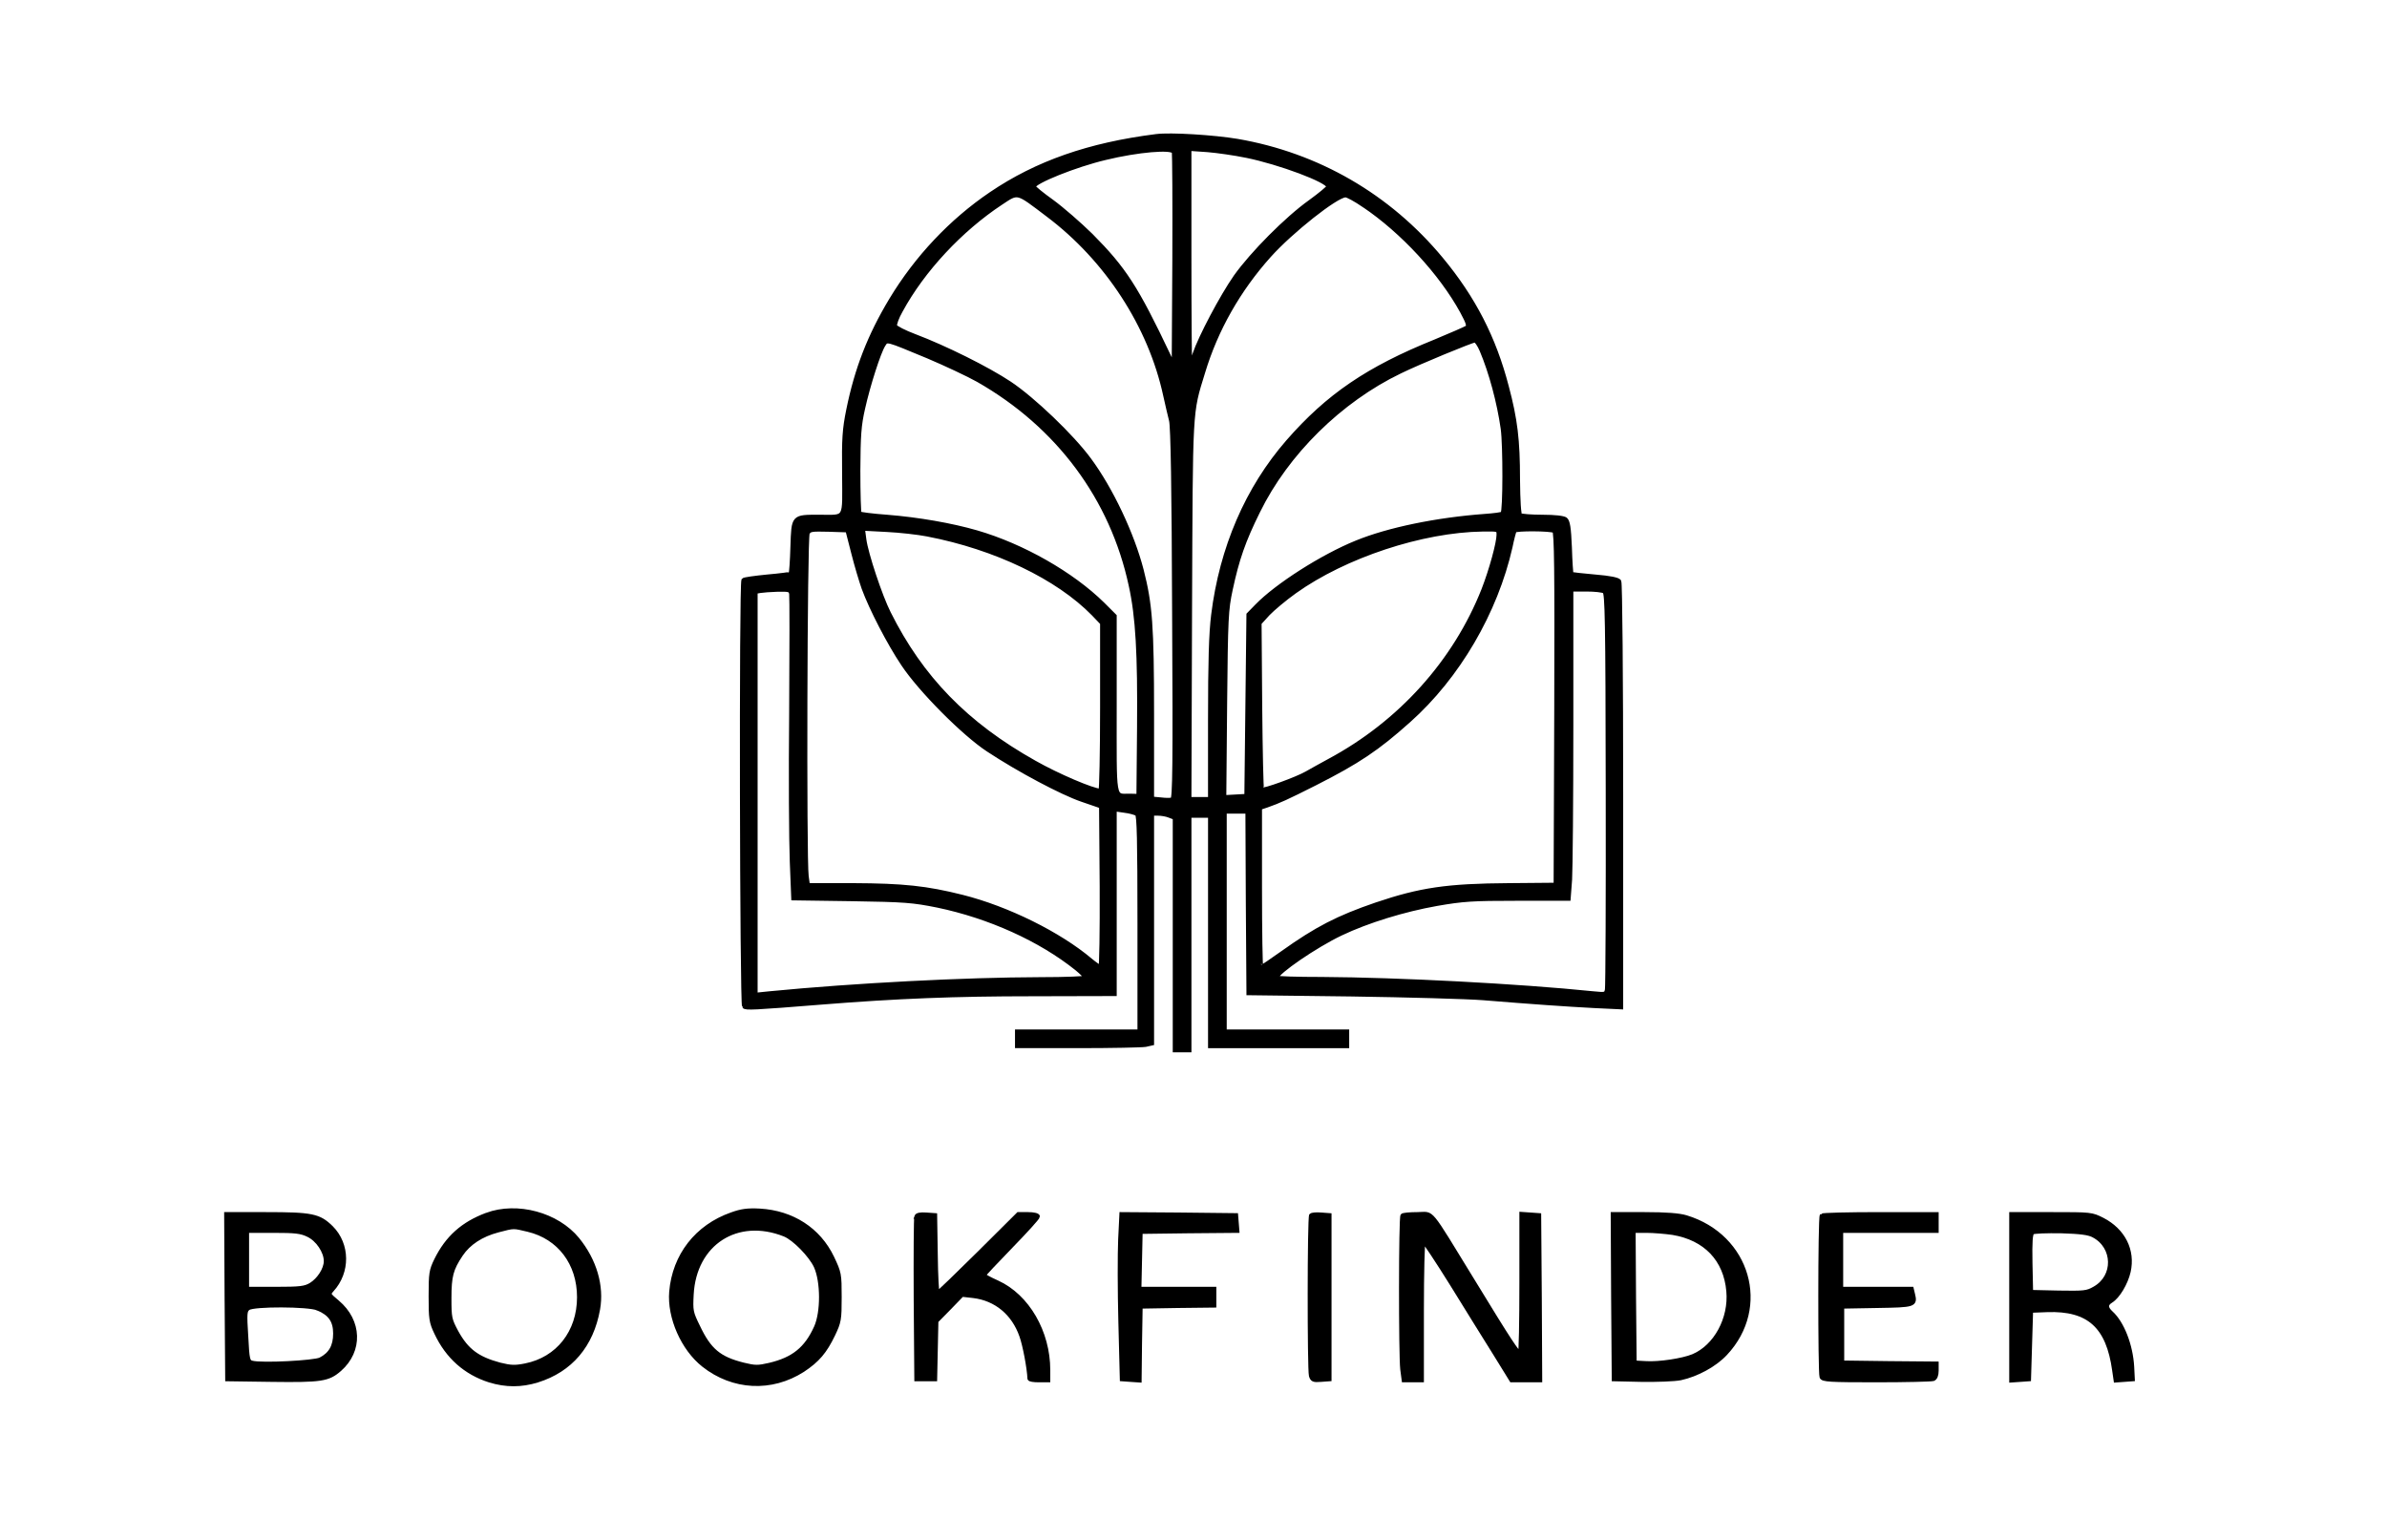<?xml version="1.0" standalone="no"?>
<!DOCTYPE svg PUBLIC "-//W3C//DTD SVG 20010904//EN"
 "http://www.w3.org/TR/2001/REC-SVG-20010904/DTD/svg10.dtd">
<svg version="1.0" xmlns="http://www.w3.org/2000/svg"
 width="1150pt" height="742pt" viewBox="0 0 1150 742"
 preserveAspectRatio="xMidYMid meet">

<g transform="translate(0,742) scale(0.1,-0.1)"
fill="#000000" stroke="#000000" stroke-width="20">
<path d="M5570 6764 c-324 -41 -575 -129 -795 -278 -192 -130 -359 -307 -482
-511 -104 -173 -166 -333 -206 -530 -19 -94 -22 -138 -20 -307 1 -227 13 -208
-119 -208 -128 0 -125 3 -130 -144 -2 -69 -6 -127 -9 -130 -2 -2 -53 -9 -112
-14 -60 -6 -112 -13 -115 -17 -12 -11 -8 -2043 3 -2054 10 -9 39 -8 375 19
362 29 645 40 1013 40 l397 1 0 445 0 445 48 -7 c26 -3 53 -11 60 -16 9 -8 12
-126 12 -529 l0 -519 -295 0 -295 0 0 -35 0 -35 294 0 c161 0 308 3 325 6 l31
7 0 553 0 554 29 0 c16 0 41 -4 55 -10 l26 -10 0 -560 0 -560 35 0 35 0 0 565
0 565 50 0 50 0 0 -555 0 -555 330 0 330 0 0 35 0 35 -295 0 -295 0 0 530 0
530 55 0 55 0 2 -437 3 -438 495 -6 c272 -4 558 -12 635 -18 232 -19 403 -31
538 -38 l127 -6 0 1019 c0 570 -4 1025 -9 1033 -6 9 -44 17 -117 23 -60 5
-110 11 -113 13 -2 3 -6 60 -8 127 -4 96 -9 126 -21 136 -10 7 -50 12 -111 12
-53 0 -101 4 -107 8 -6 4 -10 68 -11 172 0 190 -12 290 -54 447 -61 235 -160
427 -316 615 -252 304 -594 502 -982 569 -114 19 -322 32 -391 23z m85 -76 c3
-7 4 -242 3 -523 l-3 -510 -24 50 c-157 331 -215 420 -375 581 -56 55 -140
128 -188 163 -49 35 -88 67 -88 72 0 23 201 104 345 138 156 38 321 52 330 29z
m348 -18 c163 -33 397 -121 397 -149 0 -6 -39 -38 -87 -73 -114 -81 -281 -250
-360 -361 -67 -96 -170 -291 -198 -374 -9 -29 -18 -53 -21 -53 -2 0 -4 235 -4
521 l0 522 88 -6 c48 -4 131 -16 185 -27z m-955 -285 c285 -214 494 -536 566
-870 10 -44 22 -98 28 -120 8 -27 13 -336 15 -931 4 -732 2 -892 -9 -896 -7
-3 -32 -3 -55 0 l-43 4 0 407 c0 428 -8 529 -50 694 -45 174 -147 390 -252
532 -83 113 -270 292 -384 368 -107 71 -310 172 -458 228 -48 18 -91 40 -94
48 -3 8 9 42 28 75 106 195 288 390 482 518 85 56 74 58 226 -57z m1524 45
c184 -124 371 -326 472 -511 28 -52 34 -69 24 -77 -7 -5 -76 -35 -153 -67
-325 -131 -517 -262 -710 -483 -196 -225 -320 -512 -360 -835 -11 -89 -15
-225 -15 -504 l0 -383 -50 0 -50 0 3 913 c4 986 1 941 63 1143 62 206 171 398
319 563 105 117 322 289 367 290 9 1 49 -21 90 -49z m-2102 -727 c85 -36 194
-87 242 -114 386 -220 646 -570 736 -990 33 -150 43 -328 40 -684 l-3 -330
-41 1 c-81 1 -74 -37 -74 439 l0 427 -57 57 c-148 146 -387 282 -608 346 -121
35 -281 63 -432 75 -70 5 -129 13 -132 16 -3 3 -6 96 -6 207 1 170 4 217 23
300 25 112 76 271 98 305 18 28 9 30 214 -55z m2668 30 c45 -106 84 -251 102
-378 11 -79 11 -398 -1 -409 -3 -4 -42 -9 -85 -12 -232 -17 -465 -65 -619
-128 -165 -67 -384 -207 -480 -306 l-40 -41 -5 -437 -5 -437 -53 -3 -54 -3 4
448 c4 418 6 455 27 553 31 145 62 235 132 376 137 280 395 535 684 674 92 45
345 149 361 150 6 0 21 -21 32 -47z m-3027 -977 c15 -60 38 -136 50 -170 36
-98 122 -265 190 -366 83 -125 293 -336 409 -412 150 -99 356 -208 452 -241
l93 -32 3 -387 c1 -214 -2 -388 -6 -388 -5 0 -26 15 -48 33 -150 127 -400 251
-619 306 -172 43 -282 55 -526 56 l-217 0 -6 44 c-11 81 -7 1631 5 1652 9 18
19 19 101 17 l91 -3 28 -109z m358 89 c327 -63 627 -207 799 -383 l42 -44 0
-404 c0 -222 -4 -404 -8 -404 -36 0 -207 73 -318 136 -330 185 -546 408 -702
720 -41 81 -109 286 -118 354 l-7 53 114 -6 c63 -3 152 -13 198 -22z m2751 -1
c0 -40 -36 -171 -73 -266 -137 -346 -401 -640 -742 -823 -38 -21 -88 -48 -110
-61 -47 -27 -207 -85 -215 -78 -3 3 -7 185 -9 404 l-3 398 41 45 c23 24 80 72
129 107 241 172 613 295 905 299 76 1 77 1 77 -25z m268 18 c10 -7 12 -185 10
-857 l-3 -848 -225 -2 c-299 -2 -427 -21 -640 -93 -184 -63 -287 -116 -451
-233 -53 -38 -99 -69 -103 -69 -3 0 -6 173 -6 384 l0 384 33 11 c62 22 93 36
232 106 209 106 301 168 452 303 237 211 419 523 490 837 8 39 17 73 20 78 6
10 175 9 191 -1z m-3676 -304 c2 -13 2 -268 0 -568 -3 -300 -1 -624 3 -722 l7
-176 282 -4 c256 -4 293 -7 413 -31 249 -52 494 -162 671 -304 23 -19 42 -38
42 -43 0 -4 -98 -8 -217 -8 -367 -1 -893 -28 -1305 -68 l-68 -7 0 971 0 971
23 4 c12 2 50 5 84 6 57 1 62 -1 65 -21z m3918 12 c12 -8 15 -135 16 -952 1
-519 -1 -954 -4 -967 -5 -22 -7 -23 -67 -17 -362 37 -941 67 -1307 69 -120 0
-218 3 -218 7 0 25 188 154 310 212 128 61 304 115 462 143 126 22 171 25 389
25 l246 0 7 92 c3 50 6 385 6 745 l0 653 73 0 c39 0 79 -4 87 -10z"/>
<path d="M2345 1567 c-115 -43 -190 -110 -243 -217 -25 -51 -27 -65 -27 -175
0 -109 2 -125 27 -177 54 -115 141 -192 257 -229 79 -24 152 -24 230 0 160 50
261 169 292 343 20 112 -16 235 -99 337 -98 120 -290 172 -437 118z m199 -72
c151 -36 246 -162 246 -325 0 -168 -102 -298 -259 -329 -50 -10 -70 -9 -123 4
-108 29 -160 68 -209 157 -32 60 -34 68 -34 163 0 107 9 141 56 211 37 55 98
95 178 116 80 21 73 20 145 3z"/>
<path d="M3525 1569 c-168 -59 -276 -198 -291 -373 -10 -123 56 -274 156 -353
142 -112 327 -121 478 -24 71 47 106 88 146 171 29 61 31 72 31 180 0 112 -1
117 -36 191 -65 135 -192 217 -349 226 -58 3 -88 -1 -135 -18z m255 -97 c47
-19 126 -100 151 -154 33 -74 33 -220 1 -292 -47 -105 -110 -155 -224 -182
-56 -13 -70 -13 -127 1 -116 29 -164 69 -218 183 -34 69 -35 77 -31 155 13
247 219 380 448 289z"/>
<path d="M1092 1173 l3 -398 215 -3 c238 -3 271 2 326 50 103 90 98 233 -10
324 -45 38 -45 38 -27 59 79 86 78 219 -3 300 -59 58 -93 65 -315 65 l-191 0
2 -397z m393 297 c46 -22 85 -80 85 -126 0 -39 -33 -90 -72 -114 -29 -17 -51
-20 -170 -20 l-138 0 0 140 0 140 127 0 c106 0 133 -3 168 -20z m46 -354 c60
-25 84 -60 84 -121 0 -61 -22 -100 -71 -125 -30 -15 -282 -28 -329 -16 -21 5
-23 13 -29 128 -7 110 -6 123 10 135 26 19 290 18 335 -1z"/>
<path d="M4415 1558 c-3 -7 -4 -186 -3 -398 l3 -385 45 0 45 0 3 140 3 140 62
63 62 64 54 -6 c109 -13 194 -83 232 -192 16 -44 37 -156 39 -206 0 -5 20 -8
45 -8 l45 0 0 49 c0 183 -100 356 -245 422 -36 16 -65 32 -65 35 0 3 59 66
130 139 72 74 130 138 130 144 0 6 -20 11 -47 11 l-47 0 -191 -190 c-105 -104
-194 -190 -198 -190 -3 0 -8 84 -9 188 l-3 187 -43 3 c-28 2 -44 -1 -47 -10z"/>
<path d="M5397 1448 c-3 -68 -3 -247 1 -398 l7 -275 42 -3 43 -3 2 178 3 178
178 3 177 2 0 40 0 40 -180 0 -181 0 3 138 3 137 233 3 233 2 -3 38 -3 37
-276 3 -276 2 -6 -122z"/>
<path d="M6317 1564 c-9 -9 -9 -740 -1 -772 6 -20 12 -23 48 -20 l41 3 0 395
0 395 -40 3 c-23 2 -44 0 -48 -4z"/>
<path d="M6757 1563 c-9 -8 -9 -670 -1 -740 l7 -53 43 0 44 0 0 335 c0 184 4
335 8 335 4 0 66 -93 137 -207 71 -115 164 -265 208 -335 l79 -128 69 0 69 0
-2 398 -3 397 -42 3 -43 3 0 -335 c0 -185 -3 -336 -7 -336 -12 1 -50 58 -222
340 -227 370 -194 330 -272 330 -36 0 -69 -3 -72 -7z"/>
<path d="M7772 1173 l3 -398 134 -3 c74 -1 159 2 188 8 78 17 165 64 216 119
209 223 110 565 -190 656 -33 10 -96 15 -201 15 l-152 0 2 -397z m287 307
c157 -26 255 -128 268 -281 12 -132 -61 -267 -170 -313 -51 -21 -165 -38 -227
-34 l-55 3 -3 318 -2 317 62 0 c35 0 92 -5 127 -10z"/>
<path d="M8777 1563 c-9 -8 -9 -756 -1 -777 5 -14 38 -16 264 -16 142 0 265 3
274 6 10 4 16 18 16 40 l0 34 -227 2 -228 3 0 135 0 135 168 3 c181 3 186 4
173 57 l-6 25 -170 0 -170 0 0 140 0 140 230 0 230 0 0 40 0 40 -273 0 c-151
0 -277 -3 -280 -7z"/>
<path d="M9690 1169 l0 -400 43 3 42 3 5 165 5 165 78 3 c200 7 294 -78 323
-291 l7 -48 41 3 41 3 -3 60 c-6 104 -48 211 -101 259 -26 24 -27 42 -1 58 34
21 72 85 85 141 23 102 -25 198 -125 250 -53 27 -56 27 -247 27 l-193 0 0
-401z m397 298 c103 -55 106 -198 4 -255 -36 -21 -51 -22 -173 -20 l-133 3 -3
139 c-2 105 1 142 10 148 7 5 69 7 138 6 94 -3 133 -8 157 -21z"/>
</g>
</svg>

